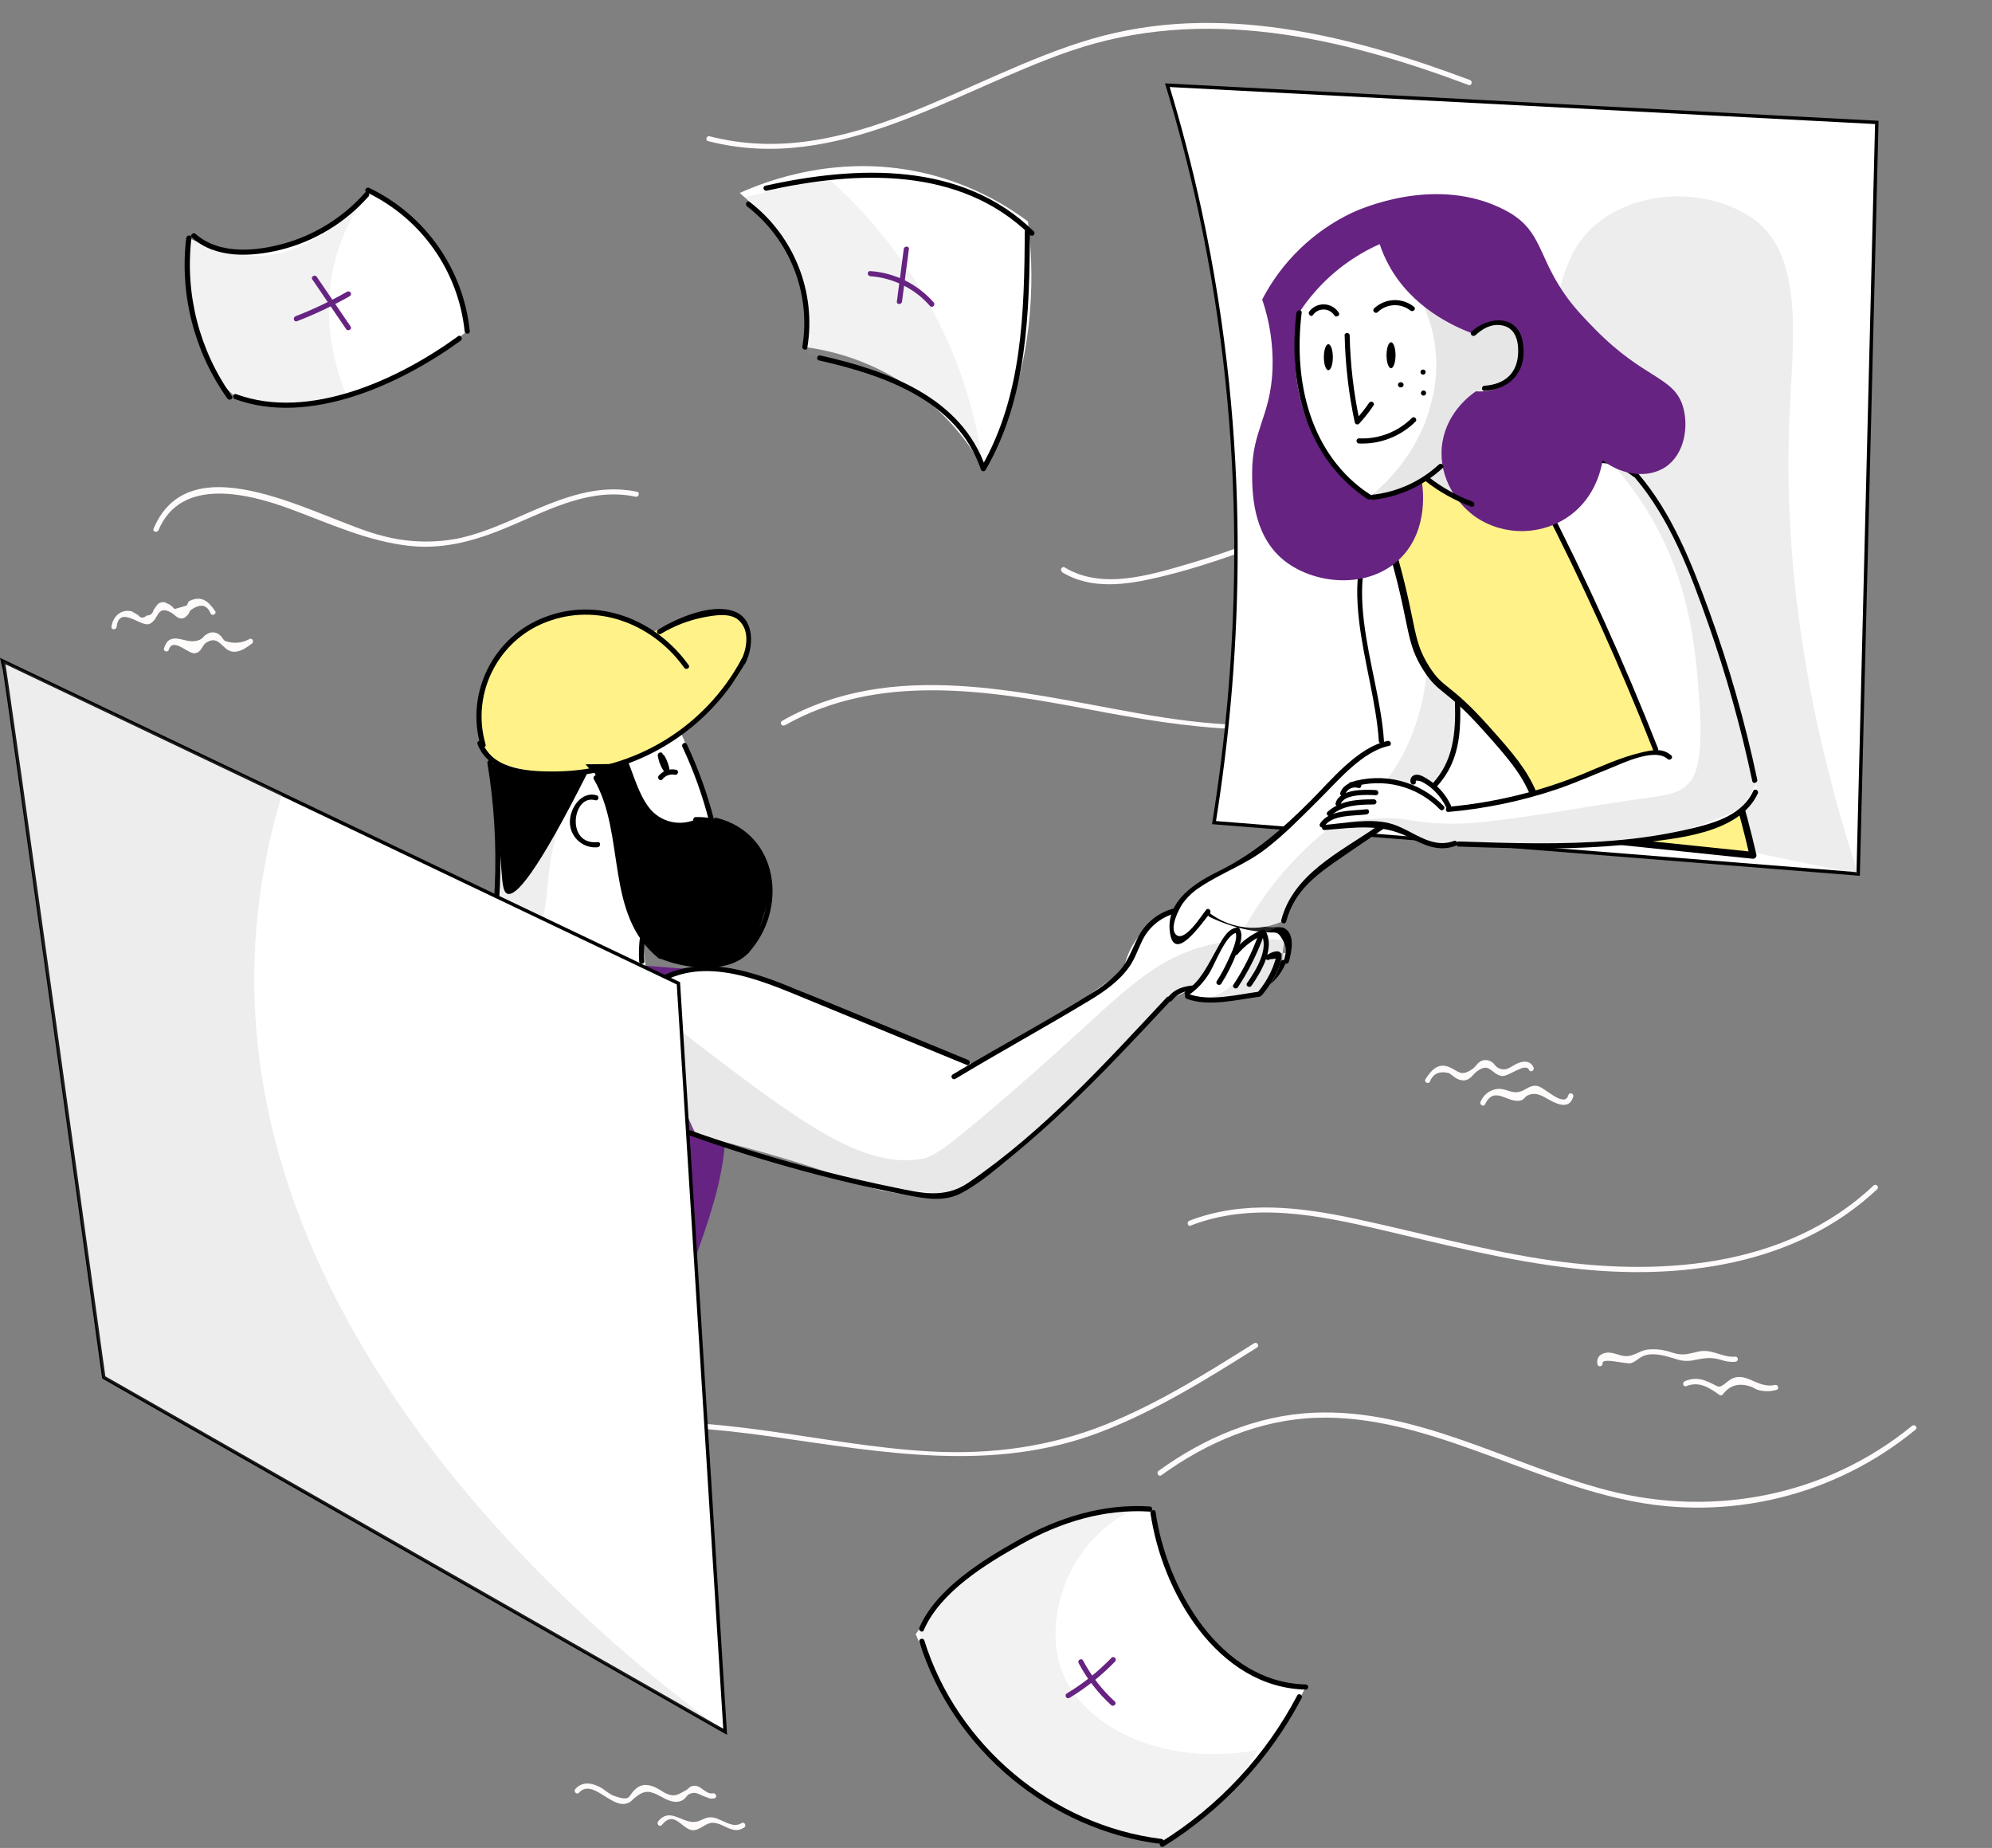 <?xml version="1.0" encoding="UTF-8" standalone="no"?>
<!DOCTYPE svg PUBLIC "-//W3C//DTD SVG 1.1//EN" "http://www.w3.org/Graphics/SVG/1.1/DTD/svg11.dtd">
<svg width="100%" height="100%" viewBox="0 0 580 538" version="1.1" xmlns="http://www.w3.org/2000/svg" xmlns:xlink="http://www.w3.org/1999/xlink" xml:space="preserve" xmlns:serif="http://www.serif.com/" style="fill-rule:evenodd;clip-rule:evenodd;stroke-miterlimit:10;">
    <rect x="0" y="0" width="580" height="538" fill="#808080" stroke="none"/>
    <g id="background">
        <g id="details">
            <g transform="matrix(1,0,0,1,-8.86,-32.82)">
                <path d="M55,187.18C61.57,171.5 81.2,176.51 93.38,181C104.8,185.22 116.13,190.53 128.38,191.77C139.04,192.86 148.71,189.77 158.38,185.58C169.67,180.74 181.31,174.74 193.93,177.43C194.87,177.63 195.28,176.19 194.33,175.99C183.17,173.61 172.77,177.69 162.67,182.09C156.31,184.86 149.94,187.81 143.15,189.39C135.49,191.031 127.547,190.812 119.99,188.75C102.67,184.46 64.58,160.5 53.57,186.75C53.19,187.64 54.65,188.03 55.01,187.15L55,187.18Z" style="fill:rgb(255,251,251);fill-rule:nonzero;"/>
            </g>
            <g transform="matrix(1,0,0,1,-8.86,-32.82)">
                <path d="M142.39,469.86C163.27,443.61 204.23,446.92 233.72,451.08C265.99,455.63 298.07,461.75 329.51,449.65C345.59,443.46 360.29,434.28 374.83,425.15C375.64,424.64 374.89,423.34 374.07,423.85C360.14,432.6 346.07,441.43 330.75,447.56C314.47,454.07 297.47,456.31 280,455.39C247.49,453.66 215.24,443.17 182.52,448.15C167.19,450.48 151.26,456.32 141.33,468.8C140.73,469.55 141.78,470.62 142.39,469.86Z" style="fill:rgb(255,251,251);fill-rule:nonzero;"/>
            </g>
            <g transform="matrix(1,0,0,1,-8.86,-32.82)">
                <path d="M347,462.32C360.21,452.75 375.6,446.16 392.07,445.58C408.07,445.03 423.53,449.77 438.4,455.11C452.89,460.32 467.21,466.32 482.33,469.51C512.068,475.917 543.16,468.353 566.63,449C567.38,448.39 566.31,447.33 565.57,447.94C540.72,468.25 508,474.7 477,466.72C448.53,459.37 421.42,442.72 391.2,444.11C374.78,444.87 359.4,451.46 346.2,461.02C345.43,461.58 346.2,462.88 346.96,462.32L347,462.32Z" style="fill:rgb(255,251,251);fill-rule:nonzero;"/>
            </g>
            <g transform="matrix(1,0,0,1,-8.86,-32.82)">
                <path d="M355.54,389.62C373.65,382.62 392.97,386.62 411.22,390.9C429.47,395.18 447.83,399.9 466.56,402.03C497.69,405.65 531.75,401.35 555.43,379.03C556.13,378.36 555.07,377.3 554.37,377.96C528.47,402.41 490.77,404.58 457.37,399.29C439.25,396.42 421.59,391.53 403.68,387.68C387.68,384.23 370.85,382.14 355.17,388.21C354.28,388.55 354.67,390 355.57,389.65L355.54,389.62Z" style="fill:rgb(255,251,251);fill-rule:nonzero;"/>
            </g>
            <g transform="matrix(1,0,0,1,-8.86,-32.82)">
                <path d="M237.35,244C264.49,228.58 296.6,233.75 325.73,239.31C354.86,244.87 383.61,249.16 412.37,239.38C426.516,234.522 439.628,227.06 451.03,217.38C451.77,216.76 450.71,215.7 449.97,216.32C435.53,228.551 418.354,237.127 399.9,241.32C380,245.78 360,244 340.16,240.46C306.22,234.46 268.67,224.46 236.6,242.67C236.368,242.804 236.225,243.052 236.225,243.32C236.225,243.732 236.563,244.07 236.975,244.07C237.107,244.07 237.236,244.036 237.35,243.97L237.35,244Z" style="fill:rgb(255,251,251);fill-rule:nonzero;"/>
            </g>
            <g transform="matrix(1,0,0,1,-8.86,-32.82)">
                <path d="M318.09,199.4C326.74,204.65 336.93,203.06 346.31,200.86C357.91,198.14 369.13,194.06 380.31,189.86C402.75,181.42 425.5,172.29 449.89,172.86C450.301,172.86 450.64,172.521 450.64,172.11C450.64,171.699 450.301,171.36 449.89,171.36C427.71,170.8 406.77,178.23 386.3,185.95C375.94,189.86 365.59,193.85 354.95,196.95C343.69,200.25 329.73,204.6 318.89,198.02C318.06,197.52 317.31,198.82 318.13,199.32L318.09,199.4Z" style="fill:rgb(255,251,251);fill-rule:nonzero;"/>
            </g>
            <g transform="matrix(1,0,0,1,-8.86,-32.82)">
                <path d="M215.09,73.92C252.72,83.58 286.47,59.39 320.45,47.69C359.28,34.32 399.2,43.59 436.45,57.56C437.36,57.9 437.75,56.45 436.85,56.11C401.96,43.03 363.71,33.37 326.85,44.11C290.38,54.7 255.34,82.74 215.48,72.5C215.415,72.482 215.348,72.473 215.28,72.473C214.867,72.473 214.528,72.812 214.528,73.225C214.528,73.562 214.755,73.86 215.08,73.95L215.09,73.92Z" style="fill:rgb(255,251,251);fill-rule:nonzero;"/>
            </g>
            <g transform="matrix(1,0,0,1,-8.86,-32.82)">
                <path d="M425.18,347.73C426.13,345.34 428.02,344.52 430.83,345.26C431.44,345.74 432.06,346.19 432.69,346.64C433.402,347.11 434.237,347.36 435.09,347.36C437.03,347.23 437.6,345.67 438.99,344.66C442.59,342.03 442.99,345.39 445.99,346.06C447.99,346.52 452.99,341.91 454.08,344.33C454.48,345.2 455.77,344.44 455.37,343.57C454.37,341.38 452.12,341.67 450.23,342.63C448.34,343.59 447.29,344.9 444.92,343.63C444.25,343.26 443.86,342.32 443.15,341.95C442.406,341.464 441.491,341.312 440.63,341.53C439.18,341.87 438.69,343.24 437.63,344.01C434.01,346.52 433.5,344.47 430.56,343.38C427.43,342.22 425.47,344.55 423.91,347C423.39,347.82 424.69,348.57 425.21,347.76L425.18,347.73Z" style="fill:rgb(255,251,251);fill-rule:nonzero;"/>
            </g>
            <g transform="matrix(1,0,0,1,-8.86,-32.82)">
                <path d="M441.25,354.32C444.06,348.47 448.1,354.46 451.87,353.11C452.64,352.84 452.87,352.17 453.43,351.85C455.95,350.47 457.99,351.92 460.06,353.07C462.49,354.42 465.93,355.83 466.96,352C466.969,351.954 466.973,351.908 466.973,351.862C466.973,351.45 466.634,351.112 466.223,351.112C465.91,351.112 465.629,351.307 465.52,351.6C464.43,355.6 458.52,349.3 456.52,348.98C454.1,348.59 453.2,350.31 451.03,350.72C448.63,351.18 447.03,349.43 444.45,349.9C442.427,350.268 440.729,351.652 439.96,353.56C439.54,354.42 440.83,355.19 441.25,354.32Z" style="fill:rgb(255,251,251);fill-rule:nonzero;"/>
            </g>
            <g transform="matrix(1,0,0,1,-8.86,-32.82)">
                <path d="M42.81,215.28C43.65,208.87 49.81,215.4 52.3,214.48C55.23,213.41 54.3,208.73 58.68,211.16C60,211.89 60.68,213.33 62.43,212.73C62.93,212.56 63.24,211.98 63.65,211.73C63.861,211.362 64.048,210.981 64.21,210.59C67.09,208.42 69.1,208.73 70.21,211.49C70.75,212.29 72.05,211.49 71.51,210.74C69.43,207.69 67.44,206.14 63.99,207.8C63.54,208.02 63.51,208.92 63.15,209.13L59.72,210.13C59.269,209.649 58.777,209.207 58.25,208.81C57.25,208.51 57.03,207.93 55.86,208.18C54.48,208.47 54.32,209.57 53.53,210.45C53.406,211.394 52.549,212.083 51.6,212C50.607,212.9 49.747,212.84 49.02,211.82C48.08,211.47 47.72,210.82 46.71,210.71C43.71,210.27 41.66,212.62 41.31,215.3C41.19,216.25 42.69,216.25 42.81,215.3L42.81,215.28Z" style="fill:rgb(255,251,251);fill-rule:nonzero;"/>
            </g>
            <g transform="matrix(1,0,0,1,-8.86,-32.82)">
                <path d="M58,222C59.24,218.15 63.65,223.34 65.65,223C67.65,222.66 67.59,220.71 68.96,219.87C72.73,217.56 73.45,222.04 76.51,222.52C78.63,222.85 80.64,221.35 82.21,220.19C82.98,219.62 82.21,218.32 81.45,218.89C79.28,220.088 76.691,220.279 74.37,219.41C73.82,219.1 73.48,218.18 72.95,217.79C71.995,216.837 70.51,216.64 69.34,217.31C67.52,218.22 68.28,219.01 65.6,219.46C62.45,220 58.23,216.33 56.6,221.56C56.31,222.48 57.75,222.88 58.05,221.96L58,222Z" style="fill:rgb(255,251,251);fill-rule:nonzero;"/>
            </g>
            <g transform="matrix(1,0,0,1,-8.86,-32.82)">
                <path d="M177.42,554.77C181.13,550.5 186.55,558.87 190.99,557.94C192.48,557.63 192.75,556.94 193.83,556.09C196.69,553.77 198.24,554.2 201.36,555.89C203.36,556.97 205.43,558.06 207.64,556.89C208.38,556.51 208.87,555.45 209.55,555.13C211.42,554.23 212.45,555.3 213.95,555.82C215.16,556.23 215.46,556.61 216.82,556.36C217.82,556.18 217.37,554.73 216.42,554.91C214.35,555.3 213.02,552.54 210.94,552.71C209.56,552.82 209.54,553.51 208.49,554.07C206.41,555.17 205.41,556.07 203.07,555.07C202.07,554.67 201.17,553.93 200.2,553.46C199.099,552.805 197.841,552.46 196.56,552.46C195.533,552.554 194.571,553.003 193.84,553.73C191.61,555.65 192.84,557.56 187.29,555.52C186.235,554.94 185.231,554.271 184.29,553.52C181.69,551.97 178.57,551.15 176.38,553.66C175.75,554.39 176.8,555.46 177.44,554.72L177.42,554.77Z" style="fill:rgb(255,251,251);fill-rule:nonzero;"/>
            </g>
            <g transform="matrix(1,0,0,1,-8.86,-32.82)">
                <path d="M201.55,564.13C205.24,559.61 207.37,565.4 210.47,565.64C212.63,565.81 214.37,563.36 216.54,563.49C219.9,563.69 222.17,567.06 225.54,564.87C226.34,564.35 225.59,563.05 224.78,563.58C221.98,565.4 218.78,562.01 215.96,561.89C213.86,561.8 212.83,563.26 210.78,563.25C207.11,563.25 203.78,559.03 200.49,563.07C199.89,563.82 200.94,564.88 201.55,564.13Z" style="fill:rgb(255,251,251);fill-rule:nonzero;"/>
            </g>
            <g transform="matrix(1,0,0,1,-8.86,-32.82)">
                <path d="M475.5,429.7C475.1,427.97 482.57,430.02 483.66,429.7C485.44,429.17 486.21,427.78 488.21,427.3C491.05,426.63 493.98,427.65 496.67,428.42C498.495,429.095 500.482,429.203 502.37,428.73C505.37,428.17 507.11,427.87 510.02,428.73C511.326,429.198 512.716,429.388 514.1,429.29C515.1,429.22 515.1,427.72 514.1,427.79C510.26,428.07 507.39,425.47 503.53,426.27C501.15,426.77 499.53,427.45 497.07,426.95C496.07,426.75 495.07,426.34 494.07,426.11C492.253,425.64 490.364,425.511 488.5,425.73C485.93,426.14 484.5,427.84 481.89,427.6C480.26,427.46 478.57,426.5 476.89,426.6C474.82,426.74 473.55,428.1 474,430.05C474.21,430.99 475.66,430.59 475.45,429.65L475.5,429.7Z" style="fill:rgb(255,251,251);fill-rule:nonzero;"/>
            </g>
            <g transform="matrix(1,0,0,1,-8.86,-32.82)">
                <path d="M499.82,436.38C503.67,434.82 506.61,436.88 509.55,438.96C509.901,439.14 510.337,439.023 510.55,438.69C512.7,435.88 515.46,435.46 518.55,436.47C519.3,436.72 519.93,437.21 520.69,437.47C522.449,437.965 524.311,437.965 526.07,437.47C527.01,437.26 526.62,435.81 525.67,436.02C520.09,437.27 516.74,431.02 511.82,435.08C508.92,437.46 509.59,436.44 505.92,435C503.874,434.026 501.5,433.996 499.43,434.92C498.55,435.28 498.94,436.73 499.83,436.36L499.82,436.38Z" style="fill:rgb(255,251,251);fill-rule:nonzero;"/>
            </g>
        </g>
        <g id="papers">
            <g transform="matrix(1,0,0,1,-8.86,-32.82)">
                <path d="M63.83,102.09C63.332,106.334 63.215,110.615 63.48,114.88C63.89,121.67 64.54,132.17 71.4,141.72C73.134,144.145 75.148,146.357 77.4,148.31C82.534,149.826 87.857,150.607 93.21,150.63C105.12,150.63 113.94,146.81 122.21,143.11C130.327,139.463 137.945,134.795 144.88,129.22C144.661,126.551 144.202,123.907 143.51,121.32C138.58,102.78 123.02,92.32 115.97,88.16C113.035,91.805 109.609,95.026 105.79,97.73C101.94,100.46 94,106.08 82.64,106.46C76.1,106.635 69.623,105.13 63.83,102.09Z" style="fill:white;fill-rule:nonzero;"/>
            </g>
            <g transform="matrix(1,0,0,1,-8.86,-32.82)">
                <path d="M224.24,89C227.11,91.422 229.754,94.1 232.14,97C236.345,101.749 239.592,107.267 241.7,113.25C243.852,119.895 244.367,126.963 243.2,133.85C265.144,136.733 284.462,149.877 295.2,169.23C297.513,164.998 299.554,160.622 301.31,156.13C310.21,133.33 309.96,111.94 308.16,97.3C299.655,90.926 289.982,86.282 279.69,83.63C253.61,77 231.85,85.58 224.24,89Z" style="fill:white;fill-rule:nonzero;"/>
            </g>
            <g transform="matrix(1,0,0,1,-8.86,-32.82)">
                <path d="M275.48,508.56C276.48,511.01 278.04,514.38 280.05,518.3C282.86,523.79 287.17,532.19 293.44,539.85C304.72,553.6 318.31,560 324,562.63C331.395,566.019 339.206,568.413 347.23,569.75C353.104,566.131 358.631,561.977 363.74,557.34C374.137,547.873 382.7,536.571 389,524C384.706,523.799 380.477,522.876 376.49,521.27C367.59,517.66 362.55,511.6 358.92,507.14C348.66,494.52 345.02,480.48 343.58,472.14C316.339,472.574 290.93,486.174 275.46,508.6L275.48,508.56Z" style="fill:white;fill-rule:nonzero;"/>
            </g>
            <g transform="matrix(1,0,0,1,-8.86,-32.82)">
                <path d="M339.31,472C331.507,475.758 325.094,481.898 321,489.53C316.31,498.42 314.81,509.42 317.59,518.04C323.13,535.17 347.09,547.48 375.05,542.3C368.572,553.898 358.929,563.419 347.25,569.75C341.011,568.66 334.898,566.948 329,564.64C317.273,560.092 306.595,553.202 297.62,544.39C287.505,534.048 280.158,521.321 276.26,507.39C284.65,495.868 295.729,486.567 308.53,480.3C318.188,475.653 328.625,472.838 339.31,472Z" style="fill:rgb(158,158,158);fill-opacity:0.14;fill-rule:nonzero;"/>
            </g>
            <g transform="matrix(1,0,0,1,-8.86,-32.82)">
                <path d="M115.64,89.44C112.086,94.24 109.315,99.573 107.43,105.24C101.09,124.45 107.15,141.58 109.65,147.64C99.27,151.337 87.965,151.572 77.44,148.31C65.627,135.824 61.032,118.102 65.29,101.45C69.335,104.323 73.99,106.222 78.89,107C99.3,110.07 114.62,90.76 115.64,89.44Z" style="fill:rgb(158,158,158);fill-opacity:0.14;fill-rule:nonzero;"/>
            </g>
            <g transform="matrix(1,0,0,1,-8.86,-32.82)">
                <path d="M225.65,90.24C231.002,94.539 235.399,99.906 238.56,106C241.063,110.897 242.752,116.17 243.56,121.61C244.343,126.359 244.514,131.188 244.07,135.98C249.502,137.006 254.85,138.433 260.07,140.25C269.28,143.46 277.29,146.25 284.54,153.25C289.195,157.781 292.829,163.253 295.2,169.3C293.935,159.484 291.587,149.839 288.2,140.54C280.173,118.973 266.947,99.715 249.7,84.48L225.65,90.24Z" style="fill:rgb(158,158,158);fill-opacity:0.14;fill-rule:nonzero;"/>
            </g>
            <g transform="matrix(1,0,0,1,-8.86,-32.82)">
                <path d="M63.08,102.09C61.129,118.625 65.409,135.307 75.08,148.86C75.64,149.64 76.94,148.86 76.38,148.11C66.867,134.782 62.667,118.369 64.61,102.11C64.72,101.11 63.22,101.11 63.11,102.11L63.08,102.09Z" style="fill-rule:nonzero;"/>
            </g>
            <g transform="matrix(1,0,0,1,-8.86,-32.82)">
                <path d="M64.76,102C71.67,108.15 81.85,107.62 90.34,105.6C100.338,103.156 109.353,97.711 116.17,90C116.81,89.28 115.75,88.22 115.11,88.94C109.181,95.643 101.536,100.605 93,103.29C84.46,105.93 73,107.29 65.81,100.92C65.09,100.28 64.03,101.33 64.75,101.98L64.76,102Z" style="fill-rule:nonzero;"/>
            </g>
            <g transform="matrix(1,0,0,1,-8.86,-32.82)">
                <path d="M77.24,149C98.94,157 125.57,144.66 142.99,132C143.77,131.44 142.99,130.13 142.24,130.7C125.1,143.18 99,155.4 77.64,147.58C76.73,147.25 76.34,148.7 77.24,149.03L77.24,149Z" style="fill-rule:nonzero;"/>
            </g>
            <g transform="matrix(1,0,0,1,-8.86,-32.82)">
                <path d="M115.6,88.81C131.487,96.378 142.32,111.717 144.14,129.22C144.23,130.22 145.73,130.22 145.64,129.22C143.812,111.189 132.699,95.362 116.36,87.52C115.49,87.1 114.73,88.39 115.6,88.81Z" style="fill-rule:nonzero;"/>
            </g>
            <g transform="matrix(1,0,0,1,-8.86,-32.82)">
                <path d="M277.83,507.4C282.72,496.19 295.95,488.13 306.22,482.4C317.7,475.96 330.36,472.06 343.6,472.89C344.6,472.95 344.6,471.45 343.6,471.39C330.12,470.54 317.15,474.55 305.47,481.11C295.04,486.96 281.47,495.3 276.54,506.68C276.15,507.56 277.45,508.32 277.83,507.44L277.83,507.4Z" style="fill-rule:nonzero;"/>
            </g>
            <g transform="matrix(1,0,0,1,-8.86,-32.82)">
                <path d="M343.88,473.43C347.09,496.1 363.29,524.12 389.02,524.71C389.431,524.71 389.77,524.371 389.77,523.96C389.77,523.549 389.431,523.21 389.02,523.21C364,522.63 348.44,495 345.33,473C345.19,472.05 343.75,472.45 343.88,473.4L343.88,473.43Z" style="fill-rule:nonzero;"/>
            </g>
            <g transform="matrix(1,0,0,1,-8.86,-32.82)">
                <path d="M276.55,510.83C286.29,542.12 314.55,565.67 347.06,569.69C348.01,569.81 348,568.31 347.06,568.19C315.23,564.25 287.52,541 278,510.43C277.71,509.51 276.26,509.9 276.55,510.83Z" style="fill-rule:nonzero;"/>
            </g>
            <g transform="matrix(1,0,0,1,-8.86,-32.82)">
                <path d="M347.64,570.4C364.658,559.844 378.544,544.923 387.85,527.19C388.3,526.33 387.01,525.57 386.56,526.43C377.379,543.939 363.677,558.674 346.88,569.1C346.07,569.61 346.82,570.91 347.64,570.4Z" style="fill-rule:nonzero;"/>
            </g>
            <g transform="matrix(1,0,0,1,-8.86,-32.82)">
                <path d="M226.38,92.9C238.814,102.498 245.009,118.197 242.48,133.7C242.32,134.64 243.77,135.05 243.92,134.1C246.597,117.948 240.131,101.575 227.14,91.61C226.37,91.02 225.62,92.32 226.38,92.9Z" style="fill-rule:nonzero;"/>
            </g>
            <g transform="matrix(1,0,0,1,-8.86,-32.82)">
                <path d="M232.1,88.34C258.1,82.53 288.32,81.14 308.81,101.25C309.5,101.93 310.56,100.87 309.87,100.19C289,79.7 258.26,81 231.7,86.89C230.76,87.1 231.16,88.55 232.1,88.34Z" style="fill-rule:nonzero;"/>
            </g>
            <g transform="matrix(1,0,0,1,-8.86,-32.82)">
                <path d="M247.32,137.75C266.22,142.01 287.57,149.35 294.45,169.48C294.548,169.798 294.844,170.016 295.176,170.016C295.438,170.016 295.681,169.881 295.82,169.66C308.03,148.59 308.58,123.82 308.75,100.13C308.75,99.719 308.411,99.38 308,99.38C307.589,99.38 307.25,99.719 307.25,100.13C307.08,123.56 306.6,148.07 294.52,168.9L295.89,169.08C288.83,148.4 267.19,140.69 247.72,136.3C246.78,136.09 246.38,137.54 247.32,137.75Z" style="fill-rule:nonzero;"/>
            </g>
            <g transform="matrix(1,0,0,1,-8.86,-32.82)">
                <path d="M320.27,527.12C325.136,524.18 329.598,520.617 333.54,516.52C334.21,515.82 333.15,514.76 332.48,515.46C328.617,519.469 324.247,522.955 319.48,525.83C318.65,526.33 319.41,527.63 320.23,527.12L320.27,527.12Z" style="fill:rgb(102,35,129);fill-rule:nonzero;"/>
            </g>
            <g transform="matrix(1,0,0,1,-8.86,-32.82)">
                <path d="M322.92,517C325.345,521.588 328.546,525.723 332.38,529.22C333.09,529.87 334.16,528.81 333.44,528.16C329.701,524.75 326.579,520.721 324.21,516.25C323.76,515.39 322.47,516.15 322.92,517Z" style="fill:rgb(102,35,129);fill-rule:nonzero;"/>
            </g>
            <g transform="matrix(1,0,0,1,-8.86,-32.82)">
                <path d="M262.27,113.24C268.982,113.725 275.237,116.847 279.66,121.92C280.3,122.64 281.36,121.58 280.72,120.86C276.012,115.511 269.378,112.232 262.27,111.74C261.27,111.66 261.32,113.16 262.27,113.24Z" style="fill:rgb(102,35,129);fill-rule:nonzero;"/>
            </g>
            <g transform="matrix(1,0,0,1,-8.86,-32.82)">
                <path d="M272,105.32L270,120.6C269.87,121.6 271.38,121.54 271.5,120.6L273.5,105.32C273.62,104.37 272.12,104.38 272,105.32Z" style="fill:rgb(102,35,129);fill-rule:nonzero;"/>
            </g>
            <g transform="matrix(1,0,0,1,-8.86,-32.82)">
                <path d="M95.35,126.33C100.633,124.286 105.757,121.853 110.68,119.05C110.911,118.915 111.053,118.667 111.053,118.4C111.053,117.987 110.713,117.647 110.3,117.647C110.166,117.647 110.035,117.683 109.92,117.75C105.105,120.499 100.091,122.882 94.92,124.88C94.03,125.23 94.41,126.68 95.31,126.33L95.35,126.33Z" style="fill:rgb(102,35,129);fill-rule:nonzero;"/>
            </g>
            <g transform="matrix(1,0,0,1,-8.86,-32.82)">
                <path d="M99.79,114.16L109.64,128.63C110.18,129.42 111.48,128.63 110.94,127.87L101.08,113.4C100.54,112.61 99.24,113.4 99.79,114.16Z" style="fill:rgb(102,35,129);fill-rule:nonzero;"/>
            </g>
        </g>
    </g>
    <g id="guy">
        <g transform="matrix(1,0,0,1,-8.86,-32.82)">
            <g id="torso">
                <path d="M148.23,310.1C138.6,323.678 130.451,338.248 123.92,353.56C110.531,385.303 104.156,419.566 105.23,454C112.583,463.31 122.233,470.548 133.23,475C163.23,486.89 191.01,471.89 195.23,469.52C196.262,459.152 197.855,448.846 200,438.65C206.505,407.371 214.952,392.859 218.54,375.284C219.448,370.839 220.044,366.198 220.22,361.04C220.58,350.32 219.22,334.57 210.38,315.04L148.23,310.1Z" style="fill:rgb(102,35,129);fill-rule:nonzero;"/>
            </g>
        </g>
        <g id="head">
            <g transform="matrix(1,0,0,1,-8.86,-32.82)">
                <path d="M149.52,249.71C148.538,246.588 148.092,243.321 148.2,240.05C148.413,235.101 149.831,230.277 152.33,226C159.24,214.35 172.2,211.78 173.96,211.46C182.623,210.018 191.516,212.006 198.74,217C202.98,214.56 207.618,212.888 212.44,212.06C217.49,211.21 221.97,210.46 224.66,213.06C227.72,216.06 226.66,221.56 226.3,223.31C225.6,226.85 223.73,231.19 215.47,238.73C208.47,245.16 201.94,251.08 191.01,254.81C186.62,256.31 180.71,256.81 168.9,257.93C164.37,258.34 160.77,258.53 156.9,256.65C153.83,255.086 151.27,252.678 149.52,249.71Z" style="fill:rgb(255,242,137);fill-rule:nonzero;"/>
            </g>
            <g transform="matrix(1,0,0,1,-8.86,-32.82)">
                <path d="M179.35,255.34C181.293,257.445 182.902,259.837 184.12,262.43C186.24,267.01 186.01,270.18 186.75,275.68C187.642,283.166 189.404,290.522 192,297.6C194.14,303.12 195.26,305.93 198,308.46C203.59,313.55 210.89,313.62 213.23,313.65C216.5,313.65 220.84,313.72 224.74,310.84C228.35,308.16 229.54,304.47 230.99,299.97C232.44,295.47 233.88,290.97 232.22,285.39C230.935,281.341 228.408,277.796 225,275.26C221.67,272.698 217.683,271.127 213.5,270.73C208.707,267.77 203.833,264.62 198.88,261.28C195.88,259.28 192.957,257.257 190.11,255.21L179.35,255.34Z" style="fill-rule:nonzero;"/>
            </g>
            <g transform="matrix(1,0,0,1,-8.86,-32.82)">
                <path d="M151.54,253.6C151.75,255.18 152.05,257.51 152.34,260.32C153.2,268.55 154.53,281.21 153.48,295.59C152.666,306.425 150.626,317.134 147.4,327.51C164.067,336.065 184.55,332.388 197.2,318.57L196,305.45C194.433,302.959 193.095,300.332 192,297.6C188.3,288.16 189.4,282.27 187.33,272.79C186.118,267.315 184.184,262.026 181.58,257.06C171.44,259.096 160.912,257.885 151.5,253.6L151.54,253.6Z" style="fill:white;fill-rule:nonzero;"/>
            </g>
            <g transform="matrix(1,0,0,1,-8.86,-32.82)">
                <path d="M191.24,254.47C191.903,257.091 192.814,259.642 193.96,262.09C196.11,266.7 197.53,269.74 200.62,271.52C205.2,274.17 210.62,272.41 212.3,271.79L216.07,271.79C215.403,269.123 214.62,266.4 213.72,263.62C211.845,257.652 209.631,251.796 207.09,246.08L191.24,254.47Z" style="fill:white;fill-rule:nonzero;"/>
            </g>
            <g transform="matrix(1,0,0,1,-8.86,-32.82)">
                <path d="M177.46,259.82C175.006,264.279 172.996,268.968 171.46,273.82C168.17,284.32 168.58,291.03 167.56,297C166.28,304.5 162.05,315 148.31,326.72C150.133,319.757 151.515,312.687 152.45,305.55C153.289,299.088 153.763,292.585 153.87,286.07C153.979,279.497 153.719,272.924 153.09,266.38L177.46,259.82Z" style="fill:rgb(158,158,158);fill-opacity:0.17;fill-rule:nonzero;"/>
            </g>
            <g transform="matrix(1,0,0,1,-8.86,-32.82)">
                <path d="M151.5,254.84C151.81,256.84 152.25,259.69 152.71,263.17C155.51,284.55 154.25,292.17 156.61,293.01C158.97,293.85 164.89,287.69 180.15,257.33C170.535,258.679 160.738,257.828 151.5,254.84Z" style="fill-rule:nonzero;"/>
            </g>
            <g transform="matrix(1,0,0,1,-8.86,-32.82)">
                <path d="M207.54,250.22C210.833,257.214 213.448,264.507 215.35,272L216.27,271.07C214.679,270.788 213.065,270.661 211.45,270.69C211.039,270.69 210.7,271.029 210.7,271.44C210.7,271.851 211.039,272.19 211.45,272.19C212.932,272.089 214.42,272.201 215.87,272.52C215.93,272.535 215.991,272.542 216.052,272.542C216.469,272.542 216.812,272.199 216.812,271.782C216.812,271.721 216.805,271.66 216.79,271.6C214.853,263.989 212.191,256.582 208.84,249.48C208.43,248.6 207.13,249.36 207.54,250.23L207.54,250.22Z" style="fill-rule:nonzero;"/>
            </g>
            <g transform="matrix(1,0,0,1,-8.86,-32.82)">
                <path d="M190.29,255C192.46,260.37 194.18,267.67 199.02,271.34C202.99,274.264 208.296,274.687 212.68,272.43C213.55,272.01 212.79,270.71 211.93,271.13C207.089,273.605 201.114,272.246 197.82,267.92C194.91,264.11 193.52,259.01 191.74,254.6C191.38,253.72 189.93,254.1 190.29,255Z" style="fill-rule:nonzero;"/>
            </g>
            <g transform="matrix(1,0,0,1,-8.86,-32.82)">
                <path d="M217.1,272.36C234.33,276.7 236.59,297.43 225.63,309.27C224.97,309.97 226.03,311.04 226.69,310.33C238.41,297.67 235.82,275.53 217.5,270.91C217.435,270.892 217.368,270.883 217.3,270.883C216.887,270.883 216.548,271.222 216.548,271.635C216.548,271.972 216.775,272.27 217.1,272.36Z" style="fill-rule:nonzero;"/>
            </g>
            <g transform="matrix(1,0,0,1,-8.86,-32.82)">
                <path d="M181.74,259.63C191.21,275.76 184.74,299.09 200.65,311.81C201.39,312.41 202.46,311.36 201.71,310.75C186.08,298.22 192.42,274.85 183.03,258.87C182.891,258.663 182.657,258.539 182.408,258.539C181.997,258.539 181.658,258.878 181.658,259.289C181.658,259.408 181.686,259.524 181.74,259.63Z" style="fill-rule:nonzero;"/>
            </g>
            <g transform="matrix(1,0,0,1,-8.86,-32.82)">
                <path d="M150.78,255C154.707,278.801 153.623,303.161 147.6,326.52C147.582,326.585 147.573,326.652 147.573,326.72C147.573,327.133 147.912,327.472 148.325,327.472C148.662,327.472 148.96,327.245 149.05,326.92C155.13,303.301 156.21,278.67 152.22,254.61C152.06,253.66 150.62,254.06 150.78,255Z" style="fill-rule:nonzero;"/>
            </g>
            <g transform="matrix(1,0,0,1,-8.86,-32.82)">
                <path d="M147.86,249.37C150.07,255.37 156.08,257.53 161.96,258.37C170.651,259.526 179.489,258.844 187.9,256.37C204.215,251.519 217.952,240.38 226.07,225.42C226.54,224.58 225.25,223.82 224.78,224.67C214.127,244.602 193.379,257.181 170.78,257.41C163.54,257.49 152.34,257.09 149.34,249C149.01,248.11 147.56,248.49 147.9,249.4L147.86,249.37Z" style="fill-rule:nonzero;"/>
            </g>
            <g transform="matrix(1,0,0,1,-8.86,-32.82)">
                <path d="M150.24,249.51C145.82,234.371 154.37,218.24 169.38,213.4C184,208.53 199.38,215.01 208.08,227.23C208.64,228.01 209.94,227.23 209.38,226.47C199.96,213.25 183.14,206.47 167.54,212.47C152.539,218.091 144.305,234.531 148.79,249.91C149.07,250.83 150.52,250.44 150.24,249.51Z" style="fill-rule:nonzero;"/>
            </g>
            <g transform="matrix(1,0,0,1,-8.86,-32.82)">
                <path d="M201.25,217.38C205.142,215.021 209.422,213.372 213.89,212.51C216.78,211.97 221.4,211.12 223.89,213.34C227.3,216.34 226.37,221.8 224.53,225.26C224.07,226.11 225.36,226.87 225.82,226.01C228.35,221.28 228.74,212.92 222.48,210.75C215.81,208.44 206.09,212.75 200.48,216.09C200.273,216.229 200.149,216.463 200.149,216.712C200.149,217.123 200.488,217.462 200.899,217.462C201.018,217.462 201.134,217.434 201.24,217.38L201.25,217.38Z" style="fill-rule:nonzero;"/>
            </g>
            <g transform="matrix(1,0,0,1,-8.86,-32.82)">
                <path d="M201,253.58C201.745,254.754 202.216,256.08 202.38,257.46L203.78,257.08C202.766,255.713 202.097,254.121 201.83,252.44C201.67,251.44 200.23,251.89 200.38,252.83C200.675,254.639 201.395,256.353 202.48,257.83C202.86,258.35 203.98,258.28 203.88,257.45C203.701,255.806 203.162,254.222 202.3,252.81C201.79,251.99 200.49,252.74 201,253.57L201,253.58Z" style="fill-rule:nonzero;"/>
            </g>
            <g transform="matrix(1,0,0,1,-8.86,-32.82)">
                <path d="M182.64,264.37C178.25,263.05 174.92,267.89 174.8,271.82C174.795,271.935 174.792,272.05 174.792,272.165C174.792,276.197 178.11,279.515 182.142,279.515C182.382,279.515 182.621,279.503 182.86,279.48C183.81,279.37 183.86,277.87 182.86,277.98C173.47,278.98 175.52,263.79 182.24,265.81C182.286,265.819 182.332,265.823 182.378,265.823C182.79,265.823 183.128,265.484 183.128,265.073C183.128,264.76 182.933,264.479 182.64,264.37Z" style="fill-rule:nonzero;"/>
            </g>
            <g transform="matrix(1,0,0,1,-8.86,-32.82)">
                <path d="M200.56,311.65C207.69,314.83 221.04,316.71 227,310.02C227.64,309.3 226.58,308.24 225.93,308.96C220.47,315.1 207.79,313.24 201.32,310.36C200.45,309.97 199.68,311.26 200.56,311.65Z" style="fill-rule:nonzero;"/>
            </g>
            <g transform="matrix(1,0,0,1,-8.86,-32.82)">
                <path d="M201.72,259.71C202.571,258.611 203.98,258.093 205.34,258.38C206.28,258.58 206.68,257.14 205.74,256.93C203.861,256.498 201.89,257.165 200.66,258.65C200.06,259.39 201.11,260.46 201.72,259.71Z" style="fill-rule:nonzero;"/>
            </g>
            <g transform="matrix(1,0,0,1,-8.86,-32.82)">
                <path d="M195.25,305.25C194.904,307.707 194.806,310.193 194.96,312.67C195.02,313.67 196.52,313.67 196.46,312.67C196.302,310.335 196.379,307.99 196.69,305.67C196.82,304.73 195.38,304.32 195.25,305.27L195.25,305.25Z" style="fill-rule:nonzero;"/>
            </g>
        </g>
        <g id="hand">
            <g transform="matrix(1,0,0,1,-8.86,-32.82)">
                <path d="M193.53,324.09C196.382,320.927 199.895,318.432 203.82,316.78C210.43,314.04 216.89,314.42 224.29,315.91C238.16,318.71 247.69,323.91 255.18,327.6C267.213,333.553 279.658,338.633 292.42,342.8C300.29,338.66 308.64,333.86 317.28,328.28C324.05,323.91 330.28,319.51 336.03,315.19C337.752,305.272 346.142,297.782 356.19,297.19C364.546,301.632 373.847,304.005 383.31,304.11C382.31,309.34 381.89,312.84 382.49,313.01C383.09,313.18 384.29,311.26 383.9,310.58C383.07,309.11 373.64,312.31 349.47,323.72C339.67,334.27 331.09,342.9 324.47,349.38C312.38,361.18 306.35,366.73 298.47,372.38C293.62,375.87 289.38,378.51 286.37,380.3C283.683,380.669 280.973,380.849 278.26,380.84C270.241,380.736 262.317,379.089 254.92,375.99C245.63,372.41 232.14,368.27 211.48,363.15L193.53,324.09Z" style="fill:white;fill-rule:nonzero;"/>
            </g>
            <g transform="matrix(1,0,0,1,-8.86,-32.82)">
                <path d="M192,320.92C195.28,323.65 200.35,327.8 206.67,332.66C241.83,359.72 260.04,373.38 277.67,370.14C281.75,369.39 289.41,362.79 304.72,349.6C333.72,324.6 341.72,313.09 359.79,308.21C367.304,306.234 375.122,305.677 382.84,306.57C384.21,309.75 383.84,311.62 383.32,312.69C380.53,318.69 367.43,314.2 354.47,320.76C352,322 350.83,323 341.78,331.91C325,348.34 320.11,353.71 314.47,359C305.808,367.105 296.343,374.306 286.22,380.49C279.22,380.1 271.83,379.36 264.04,378.15C245.21,375.213 226.818,369.942 209.29,362.46L192,320.92Z" style="fill:rgb(158,158,158);fill-opacity:0.24;fill-rule:nonzero;"/>
            </g>
            <g transform="matrix(1,0,0,1,-8.86,-32.82)">
                <path d="M198.63,320.65C212.68,310.22 229.94,318.03 244.12,323.86L290.35,342.86C291.24,343.22 291.63,341.77 290.75,341.41C273.54,334.33 256.35,327.18 239.1,320.18C225.98,314.85 210.42,310.03 197.87,319.35C197.11,319.92 197.87,321.22 198.63,320.64L198.63,320.65Z" style="fill-rule:nonzero;"/>
            </g>
            <g transform="matrix(1,0,0,1,-8.86,-32.82)">
                <path d="M287,346.92C299.94,339.12 313.22,331.86 326.15,324.05C330.49,321.43 334.8,318.41 337.73,314.19C339.28,311.97 340.09,309.46 341.26,307.05C343.102,302.94 346.707,299.876 351.06,298.72C351.348,298.609 351.54,298.33 351.54,298.02C351.54,297.609 351.201,297.27 350.79,297.27C350.75,297.27 350.71,297.274 350.67,297.28C346.166,298.441 342.37,301.48 340.25,305.62C338.43,309.16 337.44,312.56 334.72,315.57C332.36,318.058 329.668,320.208 326.72,321.96C313.51,330.26 299.64,337.57 286.27,345.62C286.039,345.755 285.897,346.003 285.897,346.27C285.897,346.683 286.237,347.023 286.65,347.023C286.784,347.023 286.915,346.987 287.03,346.92L287,346.92Z" style="fill-rule:nonzero;"/>
            </g>
            <g transform="matrix(1,0,0,1,-8.86,-32.82)">
                <path d="M209.1,363.19C223.314,368.278 237.78,372.633 252.44,376.24C259.46,377.973 266.523,379.52 273.63,380.88C278.81,381.88 283.95,382.7 288.81,380.15C294.17,377.33 299.05,373.01 303.72,369.2C309.25,364.68 314.58,359.92 319.72,355.01C330.1,345.16 339.87,334.69 349.64,324.23C350.29,323.52 349.23,322.46 348.57,323.17C330.69,342.33 312.57,362.3 290.77,377.17C283.84,381.88 277.03,380.11 269.37,378.55C262.59,377.163 255.847,375.617 249.14,373.91C235.73,370.5 222.5,366.42 209.46,361.77C208.55,361.45 208.16,362.89 209.07,363.22L209.1,363.19Z" style="fill-rule:nonzero;"/>
            </g>
            <g transform="matrix(1,0,0,1,-8.86,-32.82)">
                <path d="M361,299.74C364.829,301.606 368.898,302.936 373.09,303.69C374.705,303.97 376.334,304.16 377.97,304.26C380.46,304.41 380.8,303.79 382.27,306.34C383.63,308.72 383.42,309.93 382.66,312.49C382.651,312.536 382.647,312.582 382.647,312.628C382.647,313.04 382.986,313.378 383.397,313.378C383.71,313.378 383.991,313.183 384.1,312.89C384.99,309.89 386.1,304.45 382.52,302.89C381.529,302.722 380.52,302.688 379.52,302.79C377.493,302.727 375.472,302.533 373.47,302.21C369.402,301.483 365.452,300.205 361.73,298.41C360.86,298 360.1,299.29 360.98,299.7L361,299.74Z" style="fill-rule:nonzero;"/>
            </g>
            <g transform="matrix(1,0,0,1,-8.86,-32.82)">
                <path d="M350.11,324.13C354.4,318.13 366.78,322.4 372.98,321.49C378.16,320.73 380.98,318.05 383.14,313.43C383.55,312.56 382.26,311.8 381.85,312.68C377.54,321.84 369.15,320.06 360.62,319.68C356.36,319.51 351.5,319.56 348.82,323.34C348.26,324.13 349.56,324.88 350.11,324.09L350.11,324.13Z" style="fill-rule:nonzero;"/>
            </g>
        </g>
        <g id="window">
            <g transform="matrix(1,0,0,1,-8.86,-32.82)">
                <path d="M9.78,225.34C10.39,226.92 39.07,433.81 39.07,433.81L220,537C215.46,464.373 210.923,391.74 206.39,319.1L9.78,225.34Z" style="fill:white;fill-rule:nonzero;stroke:black;stroke-width:1px;"/>
            </g>
            <g transform="matrix(1,0,0,1,-8.86,-32.82)">
                <path d="M91,264.06C86.568,278.509 83.925,293.447 83.13,308.54C76.83,430.76 196.91,520.36 220,537L39,433.8C29.287,364.32 19.547,294.833 9.78,225.34L91,264.06Z" style="fill:rgb(158,158,158);fill-opacity:0.18;fill-rule:nonzero;"/>
            </g>
        </g>
    </g>
    <g id="girl">
        <g id="window-2">
            <g transform="matrix(1,0,0,1,-8.86,-32.82)">
                <path d="M348.75,57.62C352.28,69.24 355.5,81.48 358.27,94.31C372.89,162.06 370.16,223.46 362.34,272.31L549.89,287.25L555.32,68.46L348.75,57.62Z" style="fill:white;fill-rule:nonzero;stroke:black;stroke-width:1px;"/>
            </g>
            <g transform="matrix(1,0,0,1,-8.86,-32.82)">
                <path d="M457.6,171.46C456.821,159.642 457.412,147.773 459.36,136.09C462.6,116.71 464.45,105.61 473.8,97.93C485.33,88.46 504.8,87.02 518.66,96.06C534.66,106.53 530.75,133.2 529.88,154.01C528.54,185.74 531.35,230.54 549.88,287.28L505,278C504.4,275.92 503.78,273.85 503.13,271.77C492.209,236.561 476.913,202.86 457.6,171.46Z" style="fill:rgb(158,158,158);fill-opacity:0.18;fill-rule:nonzero;"/>
            </g>
        </g>
        <g id="hand_right">
            <g transform="matrix(1,0,0,1,-8.86,-32.82)">
                <path d="M417.06,176C416.2,177.09 414.98,178.68 413.62,180.67C412.62,182.09 408.36,188.37 406.31,193.89C404.2,199.57 404.39,204.66 405.03,211.47C406.23,223.963 408.234,236.365 411.03,248.6C405.909,252.553 400.999,256.772 396.32,261.24C390.78,266.52 390.2,267.72 384.8,272.57C377.94,278.72 374.52,281.8 369.04,284.62C365.25,286.57 363.23,287.01 358.97,289.81C352.92,293.81 351.45,296.55 350.83,298.04C349.48,301.34 349.36,305.66 350.83,306.37C352.3,307.08 355.66,303.76 357.63,301.73C358.691,300.646 359.667,299.483 360.55,298.25C364.081,301.118 368.453,302.758 373,302.92C376.326,303.019 379.627,302.312 382.62,300.86C383.219,298.403 384.169,296.046 385.44,293.86C388.57,288.46 392.62,285.97 400.25,280.86C410.31,274.18 415.32,270.51 416.51,269.64C425.26,263.21 428.09,260.32 430.14,256.24C431.72,253.12 432.23,250.49 432.93,246.85C433.977,240.526 434.202,234.092 433.6,227.71C432.54,217.11 427.37,198.37 417.06,176Z" style="fill:white;fill-rule:nonzero;"/>
            </g>
            <g transform="matrix(1,0,0,1,-8.86,-32.82)">
                <path d="M357.83,319.13C359.071,317.664 360.169,316.084 361.11,314.41C363.46,310.57 363.52,309.32 365.67,306.53C366.79,305.09 368.25,303.2 369.09,303.53C370.21,303.95 369.63,307.98 369.44,309.22C370.28,305.84 373.73,304.34 375.94,305.33C377.81,306.17 378.94,308.9 378.04,311.57C380.27,310.57 380.99,311.05 381.23,311.26C382.41,312.32 380.77,315.92 379.7,317.7C378.731,319.417 377.383,320.891 375.76,322.01C373.99,323.19 372.27,323.62 361.85,323.73C356.76,323.78 354.85,323.73 354.6,322.9C354.35,322.07 355.77,321.47 357.83,319.13Z" style="fill:white;fill-rule:nonzero;"/>
            </g>
            <g transform="matrix(1,0,0,1,-8.86,-32.82)">
                <path d="M422.27,188C422.57,192.15 422.98,198.31 423.36,205.78C424.07,219.66 424.43,226.6 424.09,229.9C423.61,234.61 421.32,251.04 409.43,263.58C402.43,270.97 398.26,270.49 387.31,281.58C383.484,285.424 379.982,289.578 376.84,294C374.834,296.829 372.982,299.763 371.29,302.79C372.856,303.866 374.745,304.374 376.64,304.23C379.016,303.983 381.188,302.767 382.64,300.87C383.775,297.029 385.635,293.441 388.12,290.3C391.39,286.19 394.36,284.69 402.78,279.19C410.29,274.27 414.05,271.8 417.54,268.95C423.45,264.09 428.34,260.08 431.28,253.7C434.14,247.47 433.96,241.54 433.35,235.3C431.64,217.81 426.88,201 422.27,188Z" style="fill:rgb(158,158,158);fill-opacity:0.2;fill-rule:nonzero;"/>
            </g>
            <g transform="matrix(1,0,0,1,-8.86,-32.82)">
                <path d="M359.75,323.7C362.03,323.186 364.184,322.217 366.08,320.85C373.53,315.4 373.97,305.14 375.94,305.31C376.6,305.37 377.39,306.6 378.04,311.55C379.73,310.87 380.79,310.77 381.23,311.24C382.177,312.26 380.267,315.927 375.5,322.24L359.75,323.7Z" style="fill:rgb(158,158,158);fill-opacity:0.22;fill-rule:nonzero;"/>
            </g>
            <g transform="matrix(1,0,0,1,-8.86,-32.82)">
                <path d="M413.09,180.1C395.32,199.1 408.96,226.52 410.32,248.56C410.38,249.56 411.88,249.56 411.82,248.56C410.49,227 396.82,199.73 414.15,181.16C414.81,180.46 413.75,179.39 413.09,180.1Z" style="fill-rule:nonzero;"/>
            </g>
            <g transform="matrix(1,0,0,1,-8.86,-32.82)">
                <path d="M412.91,248.53C404.14,250.33 396.4,260.03 390.36,266.06C382.23,274.17 374.14,281.31 363.76,286.41C357.02,289.72 348.56,294.95 349.44,303.73C350.44,313.96 358.84,301.48 361.13,298.73C361.75,297.99 360.69,296.93 360.07,297.67C358.72,299.28 353.61,307.6 351.14,304.79C349.41,302.79 352.05,297.62 353.14,295.96C354.524,294.021 356.269,292.367 358.28,291.09C364.45,286.95 371.42,284.57 377.37,279.98C383.04,275.61 388.03,270.46 393.09,265.42C398.49,260.05 405.59,251.54 413.29,249.97C414.24,249.77 413.84,248.33 412.89,248.52L412.91,248.53Z" style="fill-rule:nonzero;"/>
            </g>
            <g transform="matrix(1,0,0,1,-8.86,-32.82)">
                <path d="M432.37,234.51C432.76,242.77 432.87,251.58 427.84,258.61C423.21,265.07 415.84,269.26 409.4,273.7C398.89,280.95 385.4,287.33 381.91,300.7C381.892,300.765 381.883,300.832 381.883,300.9C381.883,301.313 382.222,301.652 382.635,301.652C382.972,301.652 383.27,301.425 383.36,301.1C385.73,291.92 392.55,287.18 399.97,282.1C406.73,277.43 413.67,272.94 420.25,268.01C424.9,264.53 429.25,260.53 431.58,255.12C434.39,248.68 434.19,241.45 433.87,234.59C433.87,233.59 432.32,233.59 432.37,234.59L432.37,234.51Z" style="fill-rule:nonzero;"/>
            </g>
            <g transform="matrix(1,0,0,1,-8.86,-32.82)">
                <path d="M354.86,322.59C357.431,320.844 359.574,318.54 361.13,315.85C362.54,313.57 365.94,304.59 368.9,304.42C369.9,304.37 369.9,302.87 368.9,302.92C366.16,303.08 364.2,307.28 363.05,309.32C360.54,313.73 358.5,318.42 354.11,321.32C353.3,321.85 354.05,323.14 354.86,322.61L354.86,322.59Z" style="fill-rule:nonzero;"/>
            </g>
            <g transform="matrix(1,0,0,1,-8.86,-32.82)">
                <path d="M368.45,303.89C369.69,305.89 367.17,310.76 366.4,312.46C365.461,314.537 364.371,316.542 363.14,318.46C362.62,319.28 363.92,320.03 364.44,319.22C366.266,316.362 367.784,313.318 368.97,310.14C369.75,308 371.1,305.29 369.74,303.14C369.23,302.32 367.93,303.07 368.45,303.89Z" style="fill-rule:nonzero;"/>
            </g>
            <g transform="matrix(1,0,0,1,-8.86,-32.82)">
                <path d="M369.15,310.69C371.265,308.143 373.966,306.146 377.02,304.87L376.02,304.6C378.54,308.97 374.49,315.38 371.95,319.05C371.4,319.84 372.7,320.59 373.25,319.8C376.13,315.65 380.2,308.8 377.32,303.8C377.104,303.471 376.672,303.355 376.32,303.53C373.147,304.86 370.344,306.94 368.15,309.59C367.53,310.32 368.58,311.39 369.21,310.65L369.15,310.69Z" style="fill-rule:nonzero;"/>
            </g>
            <g transform="matrix(1,0,0,1,-8.86,-32.82)">
                <path d="M375.22,305.11C373.382,310.171 370.959,315.001 368,319.5C367.46,320.3 368.76,321.06 369.29,320.25C372.33,315.643 374.82,310.696 376.71,305.51C377.04,304.6 375.6,304.21 375.27,305.11L375.22,305.11Z" style="fill-rule:nonzero;"/>
            </g>
            <g transform="matrix(1,0,0,1,-8.86,-32.82)">
                <path d="M378.57,312.08C380.57,312 381.21,311.66 380.51,311.08C380.39,311.58 380.25,312.08 380.11,312.55C379.753,313.7 379.316,314.822 378.8,315.91C377.844,317.913 376.645,319.79 375.23,321.5C374.62,322.24 375.68,323.3 376.29,322.56C378.71,319.61 381.55,315.41 381.96,311.48C382.26,308.63 378.78,310 377.51,311.06C376.76,311.68 377.83,312.74 378.57,312.12L378.57,312.08Z" style="fill-rule:nonzero;"/>
            </g>
            <g transform="matrix(1,0,0,1,-8.86,-32.82)">
                <path d="M354.4,323.6C360.74,325.99 369.02,323.87 375.5,323.01C376.44,322.89 376.5,321.38 375.5,321.51C369.16,322.35 360.97,324.51 354.8,322.15C353.89,321.81 353.5,323.26 354.4,323.6Z" style="fill-rule:nonzero;"/>
            </g>
        </g>
        <g transform="matrix(1,0,0,1,-8.86,-32.82)">
            <g id="torso-2">
                <path d="M409.23,177.67C410.7,181.72 412.98,188.29 415.23,196.56C420.42,215.4 419.15,219.56 424.18,227.45C428.58,234.35 430.18,232.14 441.6,244.91C448.76,252.91 452.6,257.43 455.32,263.91C456.847,267.625 457.896,271.52 458.44,275.5L519.28,281.83C512.893,253.784 502.35,226.849 488,201.92C481.051,189.875 473.23,178.354 464.6,167.45C457,165.38 438,161.45 419.48,170.85C415.816,172.727 412.377,175.015 409.23,177.67Z" style="fill:rgb(255,242,137);fill-rule:nonzero;stroke:black;stroke-width:2px;stroke-linejoin:round;stroke-miterlimit:2;"/>
            </g>
        </g>
        <g id="hand_left">
            <g transform="matrix(1,0,0,1,-8.86,-32.82)">
                <path d="M458.05,178.39C459.262,176.414 460.728,174.605 462.41,173.01C464.81,170.74 468.16,167.58 473.14,167.06C478.93,166.46 483.35,169.81 484.9,170.98C488.07,173.39 489.66,176.12 491.68,179.81C498.68,192.67 500.83,198.12 500.83,198.12C505.26,209.38 507.48,215.02 510.83,225.78C513.74,235.13 517.18,247.31 520.4,261.86C519.572,264.361 518.172,266.635 516.31,268.5C514.043,270.639 511.253,272.143 508.22,272.86C482.02,279.86 447.94,278.95 447.94,278.95C444.24,278.85 438.94,278.68 432.44,278.35C430.385,278.943 428.227,279.093 426.11,278.79C422.51,278.25 421.24,276.62 417.49,275.01C413.947,273.518 410.134,272.769 406.29,272.81C400.35,272.96 395.61,275.38 394.54,273.72C394.311,273.316 394.21,272.852 394.25,272.39C394.446,271.385 395.091,270.522 396,270.05C396.314,269.512 396.672,269 397.07,268.52C397.529,267.958 398.041,267.442 398.6,266.98C398.732,266.296 398.93,265.626 399.19,264.98C399.704,263.762 400.424,262.642 401.32,261.67C403.25,259.72 406.62,259.94 410.64,260.25C413.727,260.498 416.776,261.092 419.73,262.02C419.9,260.12 420.37,259.02 421.15,258.72C422.903,258.053 426.21,261.387 431.07,268.72C436.672,268.22 442.23,267.311 447.7,266C453.819,264.521 459.82,262.585 465.65,260.21C472.19,257.54 474.06,256.12 479.93,254.31C483.597,253.182 487.349,252.353 491.15,251.83C488.07,244.02 485.38,237.51 483.36,232.71C474.87,212.57 467.89,198.11 466,194.22C462.77,187.62 460,182.16 458.05,178.39Z" style="fill:white;fill-rule:nonzero;"/>
            </g>
            <g transform="matrix(1,0,0,1,-8.86,-32.82)">
                <path d="M477.45,166.85C480.549,170.259 483.406,173.882 486,177.69C500.69,199.26 502.48,220.51 503.65,236.86C504.95,254.98 502.21,258.95 500.65,260.72C497.15,264.67 493.83,264.12 474.91,267.1C463.29,268.94 442.75,272.59 432.33,272.63C428.945,272.625 425.563,272.432 422.2,272.05C419.67,271.73 418.27,271.35 417.06,271.24C411.075,270.696 405.04,271.225 399.24,272.8C404.987,271.783 410.9,272.258 416.41,274.18C419.686,275.338 422.757,277.009 425.51,279.13L433.24,278.01C445.97,278.69 456.75,278.67 464.95,278.45C485.62,277.91 493.45,276.08 496.95,275.15C503.531,273.435 509.916,271.039 516,268L520.08,261.35C519.65,259.4 518.97,256.35 518.08,252.72C513.838,234.661 508.249,216.944 501.36,199.72C493.36,179.94 493.28,185.56 488.45,175.13C487.602,173.16 486.32,171.406 484.7,170C482.615,168.311 480.108,167.222 477.45,166.85Z" style="fill:rgb(158,158,158);fill-opacity:0.21;fill-rule:nonzero;"/>
            </g>
            <g transform="matrix(1,0,0,1,-8.86,-32.82)">
                <path d="M457.4,178.77C469.529,202.319 480.467,226.462 490.17,251.11C490.52,252 491.97,251.61 491.62,250.71C481.871,225.937 470.884,201.67 458.7,178C458.25,177.14 456.96,177.89 457.4,178.75L457.4,178.77Z" style="fill-rule:nonzero;"/>
            </g>
            <g transform="matrix(1,0,0,1,-8.86,-32.82)">
                <path d="M495.44,252.73C492.93,250.47 489.79,251.18 486.73,251.9C480.73,253.32 475.16,255.9 469.49,258.25C457.058,263.304 443.945,266.488 430.58,267.7C429.63,267.79 429.58,269.29 430.58,269.2C441.351,268.252 451.972,266.03 462.22,262.58C467.31,260.84 472.22,258.66 477.22,256.67C481.22,255.05 490.65,250.41 494.41,253.79C495.13,254.44 496.19,253.38 495.47,252.73L495.44,252.73Z" style="fill-rule:nonzero;"/>
            </g>
            <g transform="matrix(1,0,0,1,-8.86,-32.82)">
                <path d="M484.88,171.86C495.25,184.09 500.97,199.5 506.24,214.43C511.503,229.395 515.785,244.688 519.06,260.21C519.26,261.15 520.71,260.76 520.51,259.81C516.977,243.044 512.262,226.55 506.4,210.45C501.28,196.45 495.69,182.3 485.94,170.8C485.32,170.07 484.26,171.13 484.88,171.86Z" style="fill-rule:nonzero;"/>
            </g>
            <g transform="matrix(1,0,0,1,-8.86,-32.82)">
                <path d="M433.56,279.28C451.03,279.87 468.61,280.45 486.01,278.28C497.09,276.89 515.2,275.55 520.67,263.83C521.07,262.96 519.78,262.19 519.37,263.07C516.23,269.8 509.03,272.12 502.32,273.79C494.519,275.671 486.581,276.929 478.58,277.55C463.58,278.8 448.58,278.3 433.58,277.79C432.58,277.79 432.58,279.26 433.58,279.29L433.56,279.28Z" style="fill-rule:nonzero;"/>
            </g>
            <g transform="matrix(1,0,0,1,-8.86,-32.82)">
                <path d="M432.23,277.63C425.23,280.23 419.84,274.11 413.42,272.5C407.42,271 400.55,272.5 394.53,272.97C393.53,273.05 393.53,274.55 394.53,274.47C403.28,273.78 410.97,272.47 419.1,276.59C423.52,278.82 427.68,280.91 432.63,279.08C433.53,278.74 433.14,277.29 432.23,277.63Z" style="fill-rule:nonzero;"/>
            </g>
            <g transform="matrix(1,0,0,1,-8.86,-32.82)">
                <path d="M431.31,267.28C429.819,264.078 427.41,261.391 424.39,259.56C423.39,258.95 421.91,258.01 420.67,258.48C419.975,258.721 419.507,259.379 419.507,260.115C419.507,260.325 419.545,260.533 419.62,260.73C419.94,261.63 421.39,261.24 421.07,260.33C420.87,259.77 422.74,260.33 422.83,260.41C423.288,260.641 423.732,260.898 424.16,261.18C425.05,261.759 425.878,262.43 426.63,263.18C428.03,264.574 429.171,266.206 430,268C430.42,268.87 431.71,268.11 431.3,267.25L431.31,267.28Z" style="fill-rule:nonzero;"/>
            </g>
            <g transform="matrix(1,0,0,1,-8.86,-32.82)">
                <path d="M429.17,267.44C422.155,260.203 411.61,257.541 402,260.58C401.08,260.87 401.48,262.32 402.4,262.03C411.5,259.104 421.514,261.62 428.15,268.5C428.83,269.19 429.89,268.13 429.21,267.44L429.17,267.44Z" style="fill-rule:nonzero;"/>
            </g>
            <g transform="matrix(1,0,0,1,-8.86,-32.82)">
                <path d="M394.49,273.39C396.61,269.95 403.24,270.39 406.75,269.92C407.7,269.81 407.75,268.31 406.75,268.42C402.55,268.93 395.75,268.48 393.2,272.63C392.69,273.46 393.99,274.21 394.49,273.39Z" style="fill-rule:nonzero;"/>
            </g>
            <g transform="matrix(1,0,0,1,-8.86,-32.82)">
                <path d="M396.45,270.23C399.87,267.17 404.55,267.06 408.9,267.03C409.311,267.03 409.65,266.691 409.65,266.28C409.65,265.869 409.311,265.53 408.9,265.53C404.11,265.53 399.13,265.82 395.39,269.17C394.67,269.82 395.73,270.87 396.45,270.23Z" style="fill-rule:nonzero;"/>
            </g>
            <g transform="matrix(1,0,0,1,-8.86,-32.82)">
                <path d="M399.2,267C400.14,263.86 406.93,264.2 409.43,264.33C410.43,264.38 410.43,262.88 409.43,262.83C406.07,262.65 399,262.46 397.75,266.6C397.47,267.53 398.92,267.92 399.2,267Z" style="fill-rule:nonzero;"/>
            </g>
            <g transform="matrix(1,0,0,1,-8.86,-32.82)">
                <path d="M400.54,264C401.133,262.513 402.794,261.726 404.32,262.21C405.24,262.51 405.64,261.06 404.72,260.77C402.406,260.072 399.917,261.325 399.1,263.6C398.76,264.51 400.21,264.9 400.54,264Z" style="fill-rule:nonzero;"/>
            </g>
            <g transform="matrix(1,0,0,1,-8.86,-32.82)">
                <path d="M464.91,171.6C467.91,169.82 470.99,167.93 474.52,167.68C478.52,167.39 481.46,169.42 484.52,171.63C485.3,172.2 486.05,170.9 485.27,170.33C482.19,168.11 479.02,166 475.07,166.1C471.12,166.2 467.48,168.32 464.15,170.3C463.33,170.8 464.08,172.1 464.91,171.6Z" style="fill-rule:nonzero;"/>
            </g>
        </g>
        <g id="head-2">
            <g transform="matrix(1,0,0,1,-8.86,-32.82)">
                <path d="M386.6,126.7C385.778,132.094 385.7,137.575 386.37,142.99C387.118,149.588 389.237,155.958 392.59,161.69C396.531,168.227 402.028,173.69 408.59,177.59C410.36,177.403 412.115,177.089 413.84,176.65C417.536,175.71 421.072,174.223 424.33,172.24C426.089,173.725 427.996,175.025 430.02,176.12C434.603,178.562 439.681,179.93 444.87,180.12C449.347,174.756 452.877,168.669 455.31,162.12C457.53,156.12 463.68,139.48 455.79,124.49C452.91,119.01 449.28,115.91 445.11,112.35C436.76,105.23 425.84,95.91 412.11,98.52C396.89,101.41 388.55,116.96 387.11,123.87C387,124.2 386.81,125.29 386.6,126.7Z" style="fill:white;fill-rule:nonzero;"/>
            </g>
            <g transform="matrix(1,0,0,1,-8.86,-32.82)">
                <path d="M411.57,106.52C424.356,116.864 429.891,133.837 425.66,149.73C422.01,165.14 411.56,174.3 407.48,177.52C410.34,176.88 413.4,176.07 416.63,175.03C419.39,174.15 421.96,173.2 424.31,172.24C426.07,173.723 427.977,175.023 430,176.12C432.784,177.614 435.768,178.701 438.86,179.35C445.679,171.712 450.836,162.738 454,153C456.91,143.94 459.53,135.75 455.89,127.5C452.16,119.05 443.95,115.3 436.53,111.92C428.685,108.377 420.178,106.536 411.57,106.52Z" style="fill:rgb(158,158,158);fill-opacity:0.26;fill-rule:nonzero;"/>
            </g>
            <g transform="matrix(1,0,0,1,-8.86,-32.82)">
                <path d="M387.09,123.89C392.819,115.096 400.976,108.147 410.57,103.89C411.286,106.032 412.19,108.107 413.27,110.09C420,122.38 432,127.8 437.85,130C440.21,127.07 443.85,125.84 446.77,126.89C450.41,128.2 451.35,132.4 451.6,133.54C452.134,136.123 451.733,138.814 450.47,141.13C448.27,144.97 443.61,147.13 438.59,146.75C437.12,147.75 430.45,152.52 428.89,161.29C427.28,170.29 432.04,178.82 438.59,183.38C446.927,188.991 457.95,188.774 466.06,182.84C473.61,177.28 475.16,168.84 475.48,166.84C481.38,171.35 488.75,172.06 493.7,168.84C499.46,165.07 500.54,156.84 498.91,151.3C496.3,142.37 487.65,143.3 473.33,128.7C468.09,123.37 465.7,120.56 462.97,116.22C456.47,105.85 457.14,99.22 446.97,93.95C427.17,83.69 405.07,93.58 402.52,94.76C391.288,100.099 382.103,108.964 376.37,120C378.612,126.583 379.629,133.521 379.37,140.47C378.77,154.11 373.37,158.14 373.44,170.64C373.44,175.87 373.53,187.99 382.06,195.42C390.81,203.03 407.39,204.78 416.81,195.15C425.09,186.68 423.07,174.29 422.81,172.82L409.28,177.64C404.214,174.855 399.733,171.12 396.08,166.64C382.3,149.57 386.27,127.94 387.09,123.89Z" style="fill:rgb(102,35,129);fill-rule:nonzero;"/>
            </g>
            <g transform="matrix(1,0,0,1,-8.86,-32.82)">
                <path d="M386.34,123.89C383.83,144.33 389.01,166.28 407.11,178.17C407.91,178.7 408.67,177.4 407.86,176.87C390.22,165.29 385.4,143.76 387.86,123.87C387.98,122.87 386.48,122.93 386.36,123.87L386.34,123.89Z" style="fill-rule:nonzero;"/>
            </g>
            <g transform="matrix(1,0,0,1,-8.86,-32.82)">
                <path d="M408.57,178.34C416.157,177.515 423.281,174.275 428.89,169.1C429.6,168.45 428.54,167.39 427.82,168.04C422.508,172.952 415.76,176.037 408.57,176.84C407.62,176.95 407.57,178.45 408.57,178.34Z" style="fill-rule:nonzero;"/>
            </g>
            <g transform="matrix(1,0,0,1,-8.86,-32.82)">
                <path d="M400.38,130.52C400.566,139.034 401.554,147.511 403.33,155.84C403.425,156.163 403.723,156.386 404.059,156.386C404.258,156.386 404.448,156.308 404.59,156.17C406.124,154.513 407.525,152.738 408.78,150.86C409.32,150.06 408.02,149.3 407.49,150.1C406.289,151.869 404.952,153.54 403.49,155.1L404.74,155.43C402.991,147.233 402.02,138.889 401.84,130.51C401.84,129.51 400.31,129.51 400.34,130.51L400.38,130.52Z" style="fill-rule:nonzero;"/>
            </g>
            <g transform="matrix(1,0,0,1,-8.86,-32.82)">
                <path d="M404.55,161.94C410.68,162.201 416.649,159.887 421,155.56C421.69,154.88 420.63,153.82 419.94,154.5C415.885,158.55 410.305,160.708 404.58,160.44C403.58,160.44 403.58,161.9 404.58,161.94L404.55,161.94Z" style="fill-rule:nonzero;"/>
            </g>
            <g transform="matrix(1,0,0,1,-8.86,-32.82)">
                <path d="M391.15,124.53C391.851,123.525 393.001,122.924 394.226,122.924C395.494,122.924 396.679,123.567 397.37,124.63C397.91,125.42 399.21,124.63 398.67,123.87C397.711,122.352 396.036,121.429 394.24,121.429C392.616,121.429 391.081,122.184 390.09,123.47C389.51,124.22 390.56,125.29 391.15,124.53Z" style="fill-rule:nonzero;"/>
            </g>
            <g transform="matrix(1,0,0,1,-8.86,-32.82)">
                <path d="M410,123.69C412.595,121.189 416.681,120.987 419.51,123.22C420.26,123.82 421.33,122.76 420.58,122.16C417.156,119.363 412.127,119.566 408.94,122.63C408.25,123.3 409.31,124.36 410,123.69Z" style="fill-rule:nonzero;"/>
            </g>
            <g transform="matrix(1,0,0,1,-8.86,-32.82)">
                <path d="M438.38,130.48C440.45,128.56 442.87,127.12 445.76,127.48C449.95,128.01 450.94,131.7 450.9,135.18C450.83,141.38 447.11,144.71 441.11,145.12C440.11,145.18 440.11,146.68 441.11,146.62C449.16,146.07 453.64,140.42 452.22,132.35C450.8,124.28 442.22,124.82 437.32,129.35C436.61,130.01 437.68,131.07 438.38,130.42L438.38,130.48Z" style="fill-rule:nonzero;"/>
            </g>
            <ellipse cx="386.77" cy="103.99" rx="1.31" ry="3.78"/>
            <ellipse cx="405.02" cy="103.42" rx="1.31" ry="3.78"/>
            <g transform="matrix(1,0,0,1,-8.86,-32.82)">
                <path d="M416.79,144.1L416.65,144.1C416.239,144.1 415.9,144.439 415.9,144.85C415.9,145.261 416.239,145.6 416.65,145.6L416.79,145.6C417.201,145.6 417.54,145.261 417.54,144.85C417.54,144.439 417.201,144.1 416.79,144.1Z" style="fill-rule:nonzero;"/>
            </g>
            <g transform="matrix(1,0,0,1,-8.86,-32.82)">
                <path d="M423.2,141.9C423.611,141.9 423.95,141.561 423.95,141.15C423.95,140.739 423.611,140.4 423.2,140.4C422.789,140.4 422.45,140.739 422.45,141.15C422.45,141.561 422.789,141.9 423.2,141.9Z" style="fill-rule:nonzero;"/>
            </g>
            <g transform="matrix(1,0,0,1,-8.86,-32.82)">
                <path d="M423.34,148C423.751,148 424.09,147.661 424.09,147.25C424.09,146.839 423.751,146.5 423.34,146.5C422.929,146.5 422.59,146.839 422.59,147.25C422.59,147.661 422.929,148 423.34,148Z" style="fill-rule:nonzero;"/>
            </g>
            <g transform="matrix(1,0,0,1,-8.86,-32.82)">
                <path d="M423.78,172.77C427.849,175.968 432.39,178.515 437.24,180.32C438.14,180.66 438.53,179.21 437.63,178.87C433.02,177.158 428.705,174.739 424.84,171.7C424.09,171.12 423.02,172.17 423.78,172.77Z" style="fill-rule:nonzero;"/>
            </g>
        </g>
    </g>
</svg>
